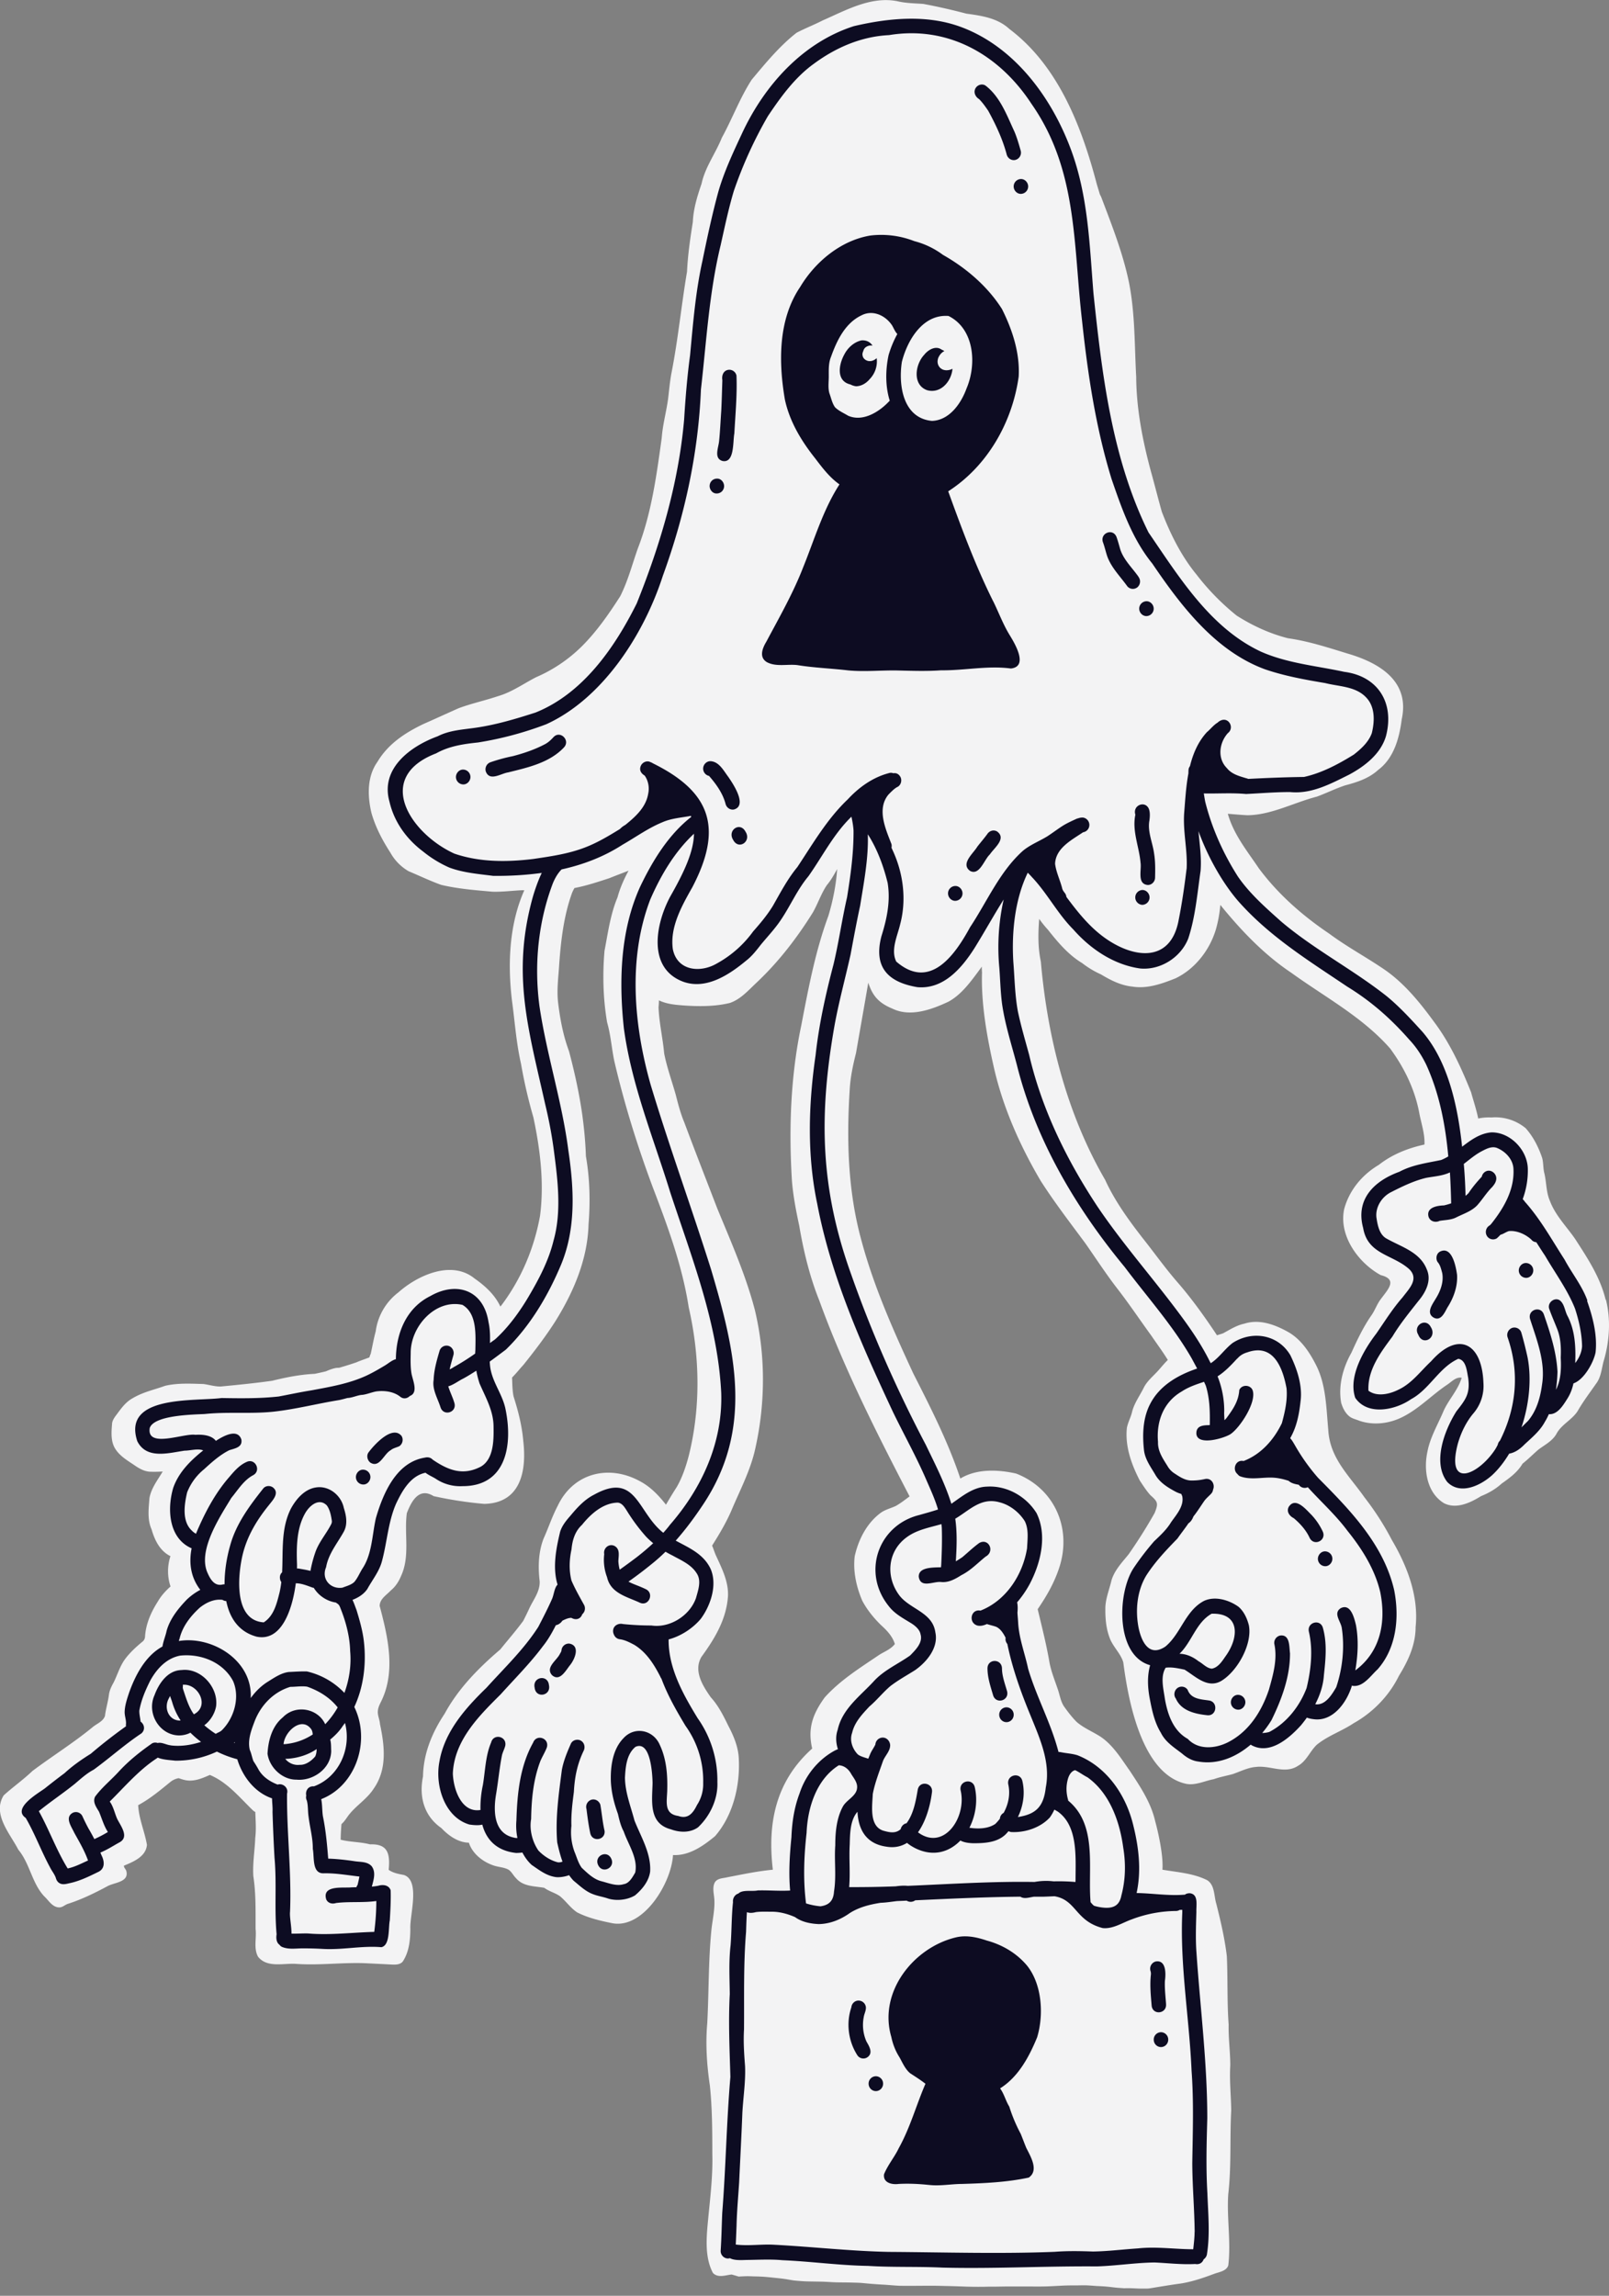 <svg xmlns="http://www.w3.org/2000/svg" width="150" height="214" fill="none"><rect width="100%" height="100%" fill="#808080" stroke="none"/><g clip-path="url(#a)"><path fill="#F3F3F4" d="M149.713 121.147c.479 1.899.331 3.955-.237 5.816-.172.692-.236 1.45-.689 2.028-.598.861-1.212 1.664-1.719 2.557-.544.827-1.527 1.245-1.983 2.138-.385.651-1.08 1-1.661 1.433-.5.432-.963.906-1.483 1.314-.469.803-1.209 1.336-1.949 1.859-.567.515-1.219.889-1.922 1.169-.996.623-2.31 1.239-3.448.661-1.584-.958-1.922-3.066-1.554-4.778.24-1.308.932-2.481 1.453-3.689.466-1.138 1.394-2.038 1.746-3.228-.544-.104-.963.401-1.388.671-1.351.91-2.496 2.118-3.942 2.889-1.27.696-2.803.921-4.185.457-.348-.145-.736-.208-1.023-.474-.351-.315-.568-.765-.699-1.215-.284-1.612.172-3.273.959-4.667.544-1.211 1.121-2.416 1.868-3.488.341-.485.52-1.069.891-1.533.639-.875 1.591-1.803-.03-2.208-2.067-1.131-3.932-3.647-3.408-6.148.476-1.782 1.696-3.222 3.236-4.132 1.243-.975 2.732-1.564 4.249-1.889.06-.986-.331-2.069-.497-3.021-.422-2.176-1.402-4.169-2.702-5.934-2.58-2.94-6.086-4.796-9.21-7.055-2.544-1.699-4.685-3.945-6.62-6.329a11.96 11.96 0 0 1-.369 2.122c-.547 2-1.955 3.837-3.806 4.72-1.267.508-2.635.996-4.013.774-1.07-.104-2.026-.588-2.938-1.138a8.494 8.494 0 0 1-1.756-1.055c-1.274-.762-2.267-1.942-3.182-3.1a10.26 10.26 0 0 1-.824-1.022v.025c-.102 1.325-.125 2.65.155 3.955.618 7.08 2.425 14.2 5.992 20.342.892 1.955 2.172 3.723 3.472 5.398 1.084 1.363 2.094 2.788 3.232 4.103 1.368 1.568 2.574 3.26 3.726 4.993.192-.069.395-.121.557-.18.649-.346 1.267-.754 1.996-.903 1.385-.45 2.82.076 4.043.755 1.213.671 2.017 1.878 2.638 3.1.942 1.848.949 3.986 1.138 6.017.132 2.675 1.973 4.308 3.385 6.329a25.916 25.916 0 0 1 2.536 3.948c1.436 2.436 2.526 5.245 2.223 8.138 0 1.654-.7 3.156-1.551 4.529-.918 1.876-2.435 3.426-4.228 4.429-1.105.741-2.382 1.152-3.425 2-.645.602-.96 1.526-1.763 1.972-1.216.8-2.594-.058-3.901.101-.774.055-1.466.425-2.189.671-.588.159-1.186.266-1.76.471-.861.159-1.716.612-2.597.429-4.094-.914-5.367-7.668-5.837-11.318-.246-.852-1.013-1.492-1.296-2.353-.328-.883-.392-1.851-.375-2.786.033-.861.378-1.671.57-2.505.284-.955 1-1.688 1.598-2.429a47.244 47.244 0 0 0 2.425-3.851c.358-.889.307-1.042-.392-1.657-.378-.419-.685-.9-.996-1.374-.78-1.512-1.382-3.187-1.199-4.91.111-.536.371-.997.473-1.443.206-.858.743-1.56 1.124-2.342.345-.654.939-1.094 1.409-1.644.257-.294.52-.612.81-.893-.476-.778-1.03-1.519-1.53-2.256-1.06-1.456-2.026-2.903-3.11-4.308-1.074-1.377-2.034-2.861-3.033-4.29-1.422-1.924-2.891-3.827-4.178-5.841-1.932-3.273-3.523-6.851-4.367-10.581-.652-2.875-1.193-5.903-1.105-8.847a9.771 9.771 0 0 1-.024-.544c-.054.08-.108.16-.165.239-.838 1.128-1.689 2.343-2.932 3.028-1.58.74-3.56 1.467-5.232.65-1.303-.536-1.867-1.228-2.249-2.422-.375 2.2-.76 4.343-1.142 6.557-.277 1.093-.516 2.211-.584 3.336-.304 4.705-.186 9.463 1.057 14.027 1.152 4.339 2.99 8.47 4.867 12.515 1.635 3.218 3.24 6.37 4.384 9.789 1.537-.931 3.51-.844 5.202-.464 3.627 1.409 5.269 5.208 3.965 8.931-.466 1.36-1.165 2.554-1.956 3.713.389 1.626.804 3.249 1.088 4.899.152.862.483 1.668.763 2.492.2.546.27 1.155.588 1.65.368.516.75 1.024 1.199 1.471.672.581 1.503.906 2.239 1.384 1.162.789 1.909 2.038 2.716 3.173.962 1.463 1.969 2.955 2.364 4.702.179.647.784 3.072.672 4.515.024 0 .044.004.068.007 1.374.232 2.834.326 4.103.966.727.456.622 1.467.855 2.207.405 1.609.784 3.232.98 4.882.097 2.16.013 4.274.168 6.374-.03 1.273.152 2.522.152 3.792-.084 1.474.068 2.755.088 4.187-.138 2.609.024 5.232-.277 7.834-.148 2.201.267 4.439.004 6.623-.163.55-.902.633-1.308.792-1.013.377-2.04.733-3.107.903-.989.132-1.969.301-2.952.46a5.277 5.277 0 0 1-.533.021c-.244 0-.487-.01-.73-.021-.365-.017-.726-.034-1.088-.014-.162-.017-.327-.024-.493-.038h-.03c-.297-.024-.595-.065-.892-.097-.338-.038-.679-.055-1.02-.072h.017H102.299c-.308-.021-.615-.049-.922-.062-.308-.014-.615-.004-.922 0-.48 0-.956 0-1.436.024-.473.024-.946.052-1.422.069-.47.017-.935.01-1.405.01h-2.509c-.308.004-.615.011-.922.014H92.342c-.206 0-.409.007-.611.011a37.539 37.539 0 0 1-2.149-.032c-.476-.017-.949-.031-1.422-.041-.47-.01-.939-.024-1.408-.024-.922.003-1.84.017-2.763.007h-.044c-.54-.018-1.074-.08-1.607-.108a39.687 39.687 0 0 1-1.585-.117c-.226-.021-.452-.045-.682-.056-.23-.01-.452-.014-.679-.02-.47-.014-.939-.011-1.405-.021-.462-.011-.922-.052-1.381-.063-.446-.01-.892-.013-1.338-.024a13.75 13.75 0 0 1-.635-.034c-.21-.018-.422-.031-.628-.056-.294-.041-.584-.1-.878-.142-.267-.038-.537-.065-.807-.093-.524-.055-1.047-.114-1.574-.131-.139-.007-.277-.007-.419-.011h-.03c-.24-.007-.48-.024-.716-.017-.237.007-.48.017-.716.034a20.268 20.268 0 0 0-.656-.193c-.577.059-1.273.346-1.746-.146-.844-1.598-.574-3.609-.412-5.363.192-1.917.409-3.834.355-5.761 0-2.107-.007-4.246-.227-6.335-.29-1.969-.415-3.893-.243-5.834.152-2.889.101-5.796.385-8.668.098-.938.324-1.865.277-2.81-.023-.529-.216-1.121.034-1.619.243-.425.797-.391 1.196-.498 1.401-.267 2.803-.568 4.221-.699-.523-4.388.294-8.249 3.628-11.259.013-.011.024-.021.04-.032-.401-1.75-.06-3.083 1.172-4.775 1.473-1.633 3.334-2.778 5.114-3.986.487-.297 1.06-.512 1.419-.986-.22-.73-.747-1.27-1.28-1.754-.683-.668-1.297-1.419-1.75-2.27-.554-1.28-.882-2.758-.71-4.159.349-1.595 1.183-3.187 2.527-4.118.406-.252.875-.37 1.304-.57.456-.256.864-.582 1.283-.89-3.09-5.951-6.133-11.958-8.43-18.29-.888-2.218-1.463-4.612-1.861-6.962-.294-1.367-.56-2.744-.675-4.142-.301-4.826-.132-9.771.868-14.501.662-3.443 1.313-6.924 2.526-10.214.419-1.377.723-2.907.817-4.326 0-.017.007-.034.01-.051-.29.522-.577 1.045-.962 1.501-.537.793-.834 1.716-1.304 2.547-1.48 2.38-3.215 4.63-5.245 6.54-.764.716-1.486 1.557-2.496 1.903-1.32.322-2.73.332-4.077.249-.915-.062-1.787-.125-2.54-.492 0 .215-.01.426-.034.64.054 1.454.395 2.866.524 4.308.257 1.312.72 2.571 1.08 3.855.224.875.447 1.744.798 2.578.996 2.668 2.033 5.315 3.056 7.976 1.277 3.107 2.679 6.259 3.523 9.515 1 4.176.987 8.643.054 12.834-.439 2.083-1.455 3.965-2.266 5.906-.497 1.128-1.121 2.18-1.777 3.214.135.308.237.654.348.897.56 1.225 1.22 2.491 1.128 3.885-.169 2.153-1.253 3.917-2.475 5.599-.757 1.304.131 2.695.881 3.764.71.776 1.175 1.717 1.635 2.661.513.969.946 2.014.976 3.132.115 2.508-.564 5.245-2.216 7.145-1.11.92-2.425 1.841-3.921 1.761-.145 2.602-2.736 6.869-5.627 6.36-1.121-.222-2.273-.491-3.3-1.01-.628-.409-1.044-1.052-1.624-1.523-.453-.311-1-.439-1.45-.772-.905-.166-1.962-.103-2.63-.896-.257-.245-.406-.605-.71-.799-.405-.218-.871-.228-1.3-.36-1.017-.315-2.05-1.086-2.388-2.152-.993-.01-1.905-.661-2.564-1.363-1.607-1.111-2.104-2.91-1.712-4.81.034-2.135.851-4.104 2.013-5.844 1.287-2.37 3.178-4.277 5.195-6 .692-.865 1.459-1.737 2.134-2.657.186-.36.365-.73.537-1.097.375-.851 1.037-1.609.997-2.592-.16-1.339-.122-2.747.375-4.01.452-.997.79-2.045 1.3-3.014 1.462-3.107 4.8-3.889 7.677-2.304.973.512 1.746 1.321 2.422 2.186.32-.553.652-1.1 1-1.643.54-.924.905-2.049 1.158-3.052 1.094-4.495.99-9.207-.037-13.702-.598-3.869-1.956-7.543-3.344-11.173-1.439-3.855-2.661-7.785-3.594-11.782-.253-1.2-.327-2.422-.668-3.598-.379-2.187-.436-4.498-.244-6.685.321-1.675.551-3.409 1.213-4.983.236-.879.601-1.692 1.027-2.48-.605.234-1.21.463-1.81.705-1.065.346-2.135.703-3.233.91a3.558 3.558 0 0 0-.23.47c-.753 2.087-1.023 4.333-1.185 6.544-.068 1.204-.247 2.415-.115 3.62.186 1.563.473 3.103 1.023 4.58.514 1.935.946 3.893 1.23 5.876.182 1.342.3 2.571.344 3.906.365 2.083.416 4.232.247 6.339-.085 3.246-1.375 6.273-3.05 8.979-.922 1.453-1.966 2.82-3.04 4.159-.246.253-.621.737-1.04 1.156.027.592.02 1.194.142 1.772.429 1.349.783 2.723.902 4.145.337 2.875-.29 5.799-3.645 5.861a36.585 36.585 0 0 1-4.711-.723c-1.351-.841-2.06.44-2.5 1.592-.26 1.937.321 4.007-.54 5.858-.213.515-.52.989-.95 1.339-.401.432-1.023.778-1.043 1.439.74 2.789 1.493 5.945.233 8.713-.155.349-.361.664-.395 1.045-.06.422.169.83.192 1.256.436 2.052.686 4.232-.597 6.041-.598.928-1.554 1.509-2.243 2.353-.223.27-.46.699-.75.934-.04.488-.07.973-.074 1.457.892.228 1.84.197 2.736.433 1.685-.063 1.88.889 1.74 2.377.421.297.928.384 1.421.477 1.54.526.54 3.71.598 4.99 0 1.059-.115 2.207-.72 3.097-.29.308-.743.276-1.124.256-.76-.042-1.52-.076-2.28-.115-1.01-.045-2.023 0-3.033.042-1.179.052-2.358.1-3.53.014-.297-.017-.614 0-.942.017-.946.052-1.952.104-2.57-.685-.43-.785-.125-1.723-.227-2.578-.006-1.643.04-3.29-.21-4.92-.077-1.194.133-2.377.177-3.571.1-.803.033-1.612.006-2.422a.745.745 0 0 1-.24-.166c-1.256-1.218-2.37-2.606-3.998-3.284-.565.249-1.142.502-1.764.526-.405.024-.766-.093-1.141-.225a1.711 1.711 0 0 0-.774.353c-.959.779-1.911 1.581-3.002 2.163.064 1.283.608 2.46.817 3.702-.101 1.111-1.273 1.574-2.148 1.941-.007.194.165.305.22.481.293 1.052-1.102 1.076-1.73 1.419-1.22.654-2.445 1.256-3.762 1.671-.267.114-.497.343-.804.315-.615-.038-.946-.661-1.365-1.045-1.141-1.228-1.324-3.041-2.401-4.332-.777-1.509-2.452-3.315-1.365-5.066.868-.785 1.834-1.463 2.685-2.277 1.865-1.397 3.891-2.66 5.668-4.131.385-.297.905-.491 1.088-.986.08-.678.29-1.332.374-2.01.058-.409.24-.772.44-1.128.34-.692.56-1.443.996-2.08.456-.644 1.047-1.183 1.645-1.682a.644.644 0 0 0 .284-.536c.077-1.163.56-2.249 1.175-3.214.317-.554.736-1.014 1.199-1.426a4.496 4.496 0 0 1-.007-2.827c-.98-.481-1.466-1.477-1.76-2.495-.412-.92-.273-1.934-.199-2.91.159-.91.747-1.671 1.21-2.439l.03-.045c-.42.024-.838.035-1.257.014-.473-.045-.881-.267-1.273-.526-.696-.481-1.496-.914-1.939-1.675-.402-.702-.31-1.564-.25-2.342.061-.312.257-.568.443-.813.412-.558.827-1.132 1.435-1.471 1.013-.606 2.01-.796 3.06-1.176 1.162-.274 2.395-.201 3.58-.167.538.073 1.061.243 1.608.232 1.601-.152 3.199-.311 4.79-.536 1.31-.322 2.624-.585 3.975-.647.354-.073.699-.149 1.037-.232.327-.142.658-.273 1.013-.325a2 2 0 0 0 .247-.014c.526-.152 1.05-.315 1.574-.495l.195-.083c.338-.131.683-.252 1.024-.38a3.49 3.49 0 0 1 .132-.353c.155-.692.27-1.388.459-2.07a5.456 5.456 0 0 1 2.108-3.633c1.81-1.612 4.981-3.045 7.113-1.297.982.685 1.888 1.512 2.401 2.612.04-.052.084-.1.122-.149 1.834-2.449 3.03-5.29 3.576-8.307.399-3.059.017-6.194-.621-9.187a46.238 46.238 0 0 1-1.152-4.986c-.446-1.948-.577-3.952-.848-5.927-.405-3.415-.253-7.087 1.156-10.25-.075 0-.149-.003-.223-.003-.916.045-1.828.166-2.743.139-1.6-.142-3.226-.267-4.796-.64-1.023-.37-2.013-.845-3.02-1.267a4.546 4.546 0 0 1-1.702-1.73c-.75-1.16-1.395-2.384-1.773-3.723-.368-1.581-.412-3.374.564-4.744 1-1.681 2.594-2.72 4.306-3.536 1.088-.478 2.165-.976 3.25-1.457 1.172-.443 2.512-.733 3.684-1.131 1.28-.367 2.375-1.163 3.554-1.768a13.838 13.838 0 0 0 4.3-2.917c1.364-1.367 2.495-2.997 3.539-4.627.73-1.45 1.104-2.937 1.638-4.446 1.28-3.297 1.75-6.83 2.233-10.321.09-1.246.435-2.443.597-3.675.098-.824.17-1.654.331-2.47.602-3.094.906-6.243 1.43-9.346.073-1.554.296-3.087.54-4.623.054-1.242.415-2.408.814-3.571.334-1.557 1.31-2.83 1.89-4.287.977-1.775 1.686-3.716 2.787-5.415 1.287-1.537 2.601-3.139 4.175-4.367.794-.422 1.638-.74 2.435-1.152 2.182-.955 4.492-2.267 6.938-1.8.804.194 1.621.201 2.438.257 1.348.249 2.689.557 4.016.906 1.425.197 2.908.402 4.016 1.43 4.556 3.428 6.742 9.079 8.16 14.497.091.298.183.595.27.896v.004c.041.086.078.166.119.232.986 2.609 2.026 5.224 2.597 7.972.584 2.917.517 5.889.679 8.84.02 2.983.598 5.928 1.371 8.8.351 1.249.662 2.512 1.017 3.76.794 2.077 1.817 4.129 3.222 5.841a22.412 22.412 0 0 0 3.766 3.848c1.479.938 3.08 1.675 4.772 2.104 1.909.266 3.746.872 5.59 1.436 2.888.848 5.793 2.536 5.019 6.104-.226 1.768-.729 3.633-2.199 4.733-.857.789-1.969 1.149-3.063 1.436-.905.297-1.76.727-2.651 1.055-2.155.554-4.242 1.713-6.475 1.734-.615-.031-1.223-.087-1.827-.135.547 1.941 1.797 3.453 2.888 5.08 1.81 2.432 4.083 4.421 6.569 6.096 1.685 1.25 3.479 2.2 5.188 3.374 1.844 1.28 3.289 3.076 4.613 4.889 1.48 1.98 2.507 4.245 3.429 6.54.104.442.456 1.453.655 2.425a4.819 4.819 0 0 1 1.236-.097 4.428 4.428 0 0 1 3.188 1c.7.779 1.203 1.772 1.537 2.768.129.471.081.966.206 1.436.206.855.156 1.751.517 2.571.51 1.36 1.547 2.381 2.351 3.547 1.152 1.785 2.34 3.567 2.847 5.678l.024-.017Z"/><path fill="#0D0C22" d="M87.975 34.477a.807.807 0 0 1-.335-.197.822.822 0 0 1-.216-.747c.024-.157.095-.291.18-.42.107-.162.263-.304.438-.39a1.855 1.855 0 0 0-.26-.132c-.554-.408-1.26.017-1.628.488-.84.896-1.111 2.785.267 3.29a1.7 1.7 0 0 0 .466.066c1.047 0 1.82-1.034 1.909-2.059a1.237 1.237 0 0 1-.551.139 1.02 1.02 0 0 1-.27-.038ZM81.73 33.383a.866.866 0 0 1-.122.1c-.02.015-.044.028-.064.042l-.074.042-.071.03c-.027.011-.054.018-.081.029l-.071.02a.506.506 0 0 1-.101.01c-.017 0-.034.004-.051.004h-.064a.722.722 0 0 1-.514-.273.484.484 0 0 1-.087-.184.577.577 0 0 1-.027-.214c.013-.08.027-.166.067-.232.01-.041.024-.08.037-.121a.616.616 0 0 1 .176-.25.831.831 0 0 1 .51-.183c.05 0 .105 0 .152.014-.216-.318-.544-.522-1.03-.488-.686.146-1.28.682-1.605 1.315-.564 1.038-.726 2.495.571 2.793.152.08.325.145.534.17.5-.018.939-.281 1.26-.665a2.368 2.368 0 0 0 .655-1.952v-.007Z"/><path fill="#0D0C22" d="M92.595 56.061c-1.648-3.3-2.938-6.789-4.198-10.263 3.624-2.325 5.972-6.39 6.57-10.695.124-2.194-.588-4.36-1.554-6.29-1.344-2.128-3.354-3.838-5.506-5.056a7.665 7.665 0 0 0-2.671-1.28 8.472 8.472 0 0 0-4.09-.522c-2.723.446-5.128 2.418-6.546 4.788-2.06 3.032-2.027 6.993-1.429 10.499.44 2.051 1.533 3.861 2.814 5.47.675.89 1.36 1.796 2.276 2.44-1.537 2.376-2.34 5.155-3.401 7.767-.939 2.412-2.209 4.623-3.418 6.896-.368.61-.706 1.464.064 1.914.875.457 1.922.149 2.868.273 1.5.246 3.185.308 4.721.491 1.493.136 2.993-.017 4.486.004 1.385.031 2.77.083 4.15-.014 2.183.024 4.334-.457 6.51-.17 1.671-.18.35-2.36-.146-3.165-.594-.98-.99-2.063-1.496-3.087h-.004Zm-9.754-22.968c-.304 1.415-.307 2.944.108 4.263l-.06.051c-.936 1.004-2.46 1.942-3.824 1.343-.409-.25-.875-.443-1.22-.789-.266-.373-.357-.844-.513-1.273-.152-.46-.074-1.052-.07-1.54.003-.63-.038-1.28.205-1.875.547-1.537 1.328-3.163 2.854-3.883 1.03-.529 2.196-.013 2.83.92.166.27.281.6.504.824a9.765 9.765 0 0 0-.814 1.962v-.003Zm4.046 6.141c-2.671-.245-3.154-3.249-2.81-5.501.53-2.09 1.99-4.47 4.35-4.28 2.405 1.197 2.648 4.474 1.682 6.75-.52 1.43-1.607 2.97-3.222 3.031ZM91.271 9.232c.314.315.558.66.855 1.09.706 1.294 1.347 2.647 1.726 4.086.1.367.472.592.824.495a.7.7 0 0 0 .483-.845c-.172-.605-.345-1.217-.591-1.795-.71-1.526-1.328-3.246-2.696-4.287-.31-.205-.743-.07-.925.245-.22.38-.017.803.324 1.014v-.003ZM95.186 16.688a.692.692 0 0 0-.686.682c-.003.374.3.702.666.702a.694.694 0 0 0 .685-.681c.004-.374-.3-.703-.665-.703ZM106.149 53.78c-.584-.843-1.378-1.567-1.709-2.56-.114-.398-.219-.799-.361-1.187-.355-.833-1.564-.321-1.25.53.159.425.25.868.395 1.294.385 1.066 1.206 1.868 1.851 2.768a.67.67 0 0 0 .946.128.707.707 0 0 0 .122-.969l.006-.003ZM106.869 57.428a.692.692 0 0 0 .685-.682c.004-.373-.3-.702-.665-.702a.695.695 0 0 0-.686.682c-.003.373.301.702.666.702ZM107.146 76.552c.047-.353.084-.713-.01-1.059-.281-.934-1.581-.474-1.291.45-.321 1.52.355 2.976.483 4.474.108.696-.341 1.986.672 2.076.369.007.676-.308.683-.681.017-.751.03-1.502-.091-2.246-.132-1.004-.605-1.986-.45-3.014h.004ZM106.504 82.96a.693.693 0 0 0-.02 1.384.694.694 0 0 0 .685-.681c.004-.374-.3-.703-.665-.703ZM92.957 77.507c-.318-.19-.7-.076-.905.222-.277.39-.649.81-.95 1.207-.378.63-1.57 1.578-.672 2.242.885.481 1.314-1.045 1.851-1.536.392-.599 1.578-1.47.676-2.135ZM89.066 82.587a.692.692 0 0 0-.686.681c-.003.374.3.703.666.703a.695.695 0 0 0 .685-.682c.004-.374-.3-.703-.665-.703ZM68.473 75.441c1.202-.398-.145-2.4-.584-3.034-.436-.578-.852-1.412-1.652-1.453-.368-.007-.679.308-.686.685a.697.697 0 0 0 .55.688c.663.761 1.288 1.623 1.544 2.623.102.367.473.592.825.495l.003-.004ZM68.355 78.3c.51.965 1.729.124 1.145-.776-.507-.965-1.73-.131-1.145.775ZM51.609 68.701c-.233.26-.486.498-.794.664-.952.502-1.976.852-3.013 1.121-.699.139-1.388.33-2.063.561a.702.702 0 0 0-.45.865c.362.958 1.412.183 2.081.087 1.83-.454 3.87-.897 5.215-2.34.601-.664-.365-1.602-.976-.955v-.003ZM43.162 71.736c-.369 0-.666.346-.656.712a.694.694 0 0 0 .696.672c.365 0 .666-.346.655-.713a.694.694 0 0 0-.695-.671ZM92.021 180.896c-.929-.315-1.915-.536-2.888-.308-3.928.924-7.278 5.073-6.039 9.287.139.671.389 1.311.757 1.886.29.519.534 1.111 1 1.498.496.322.945.606 1.425.976-.865 2.007-1.422 4.09-2.496 6.02-.365.779-1.037 1.585-1.365 2.419-.108.806.757.986 1.365.9.952-.049 1.85-.007 2.81.093l-.04-.007c1.053.135 2.097-.083 3.15-.086 2.064-.063 4.185-.156 6.205-.592.976-.664.162-1.983-.23-2.768-.182-.436-.34-.879-.52-1.315a14.54 14.54 0 0 1-1.064-2.533c-.337-.54-.48-1.19-.857-1.699 1.695-1.062 2.702-2.93 3.452-4.757.641-2.111.459-4.976-.963-6.716-.973-1.146-2.28-1.907-3.698-2.298h-.004ZM93.886 157.654c-.2-.706-.47-1.405-.477-2.145-.03-.91-1.337-.907-1.35 0 0 .868.283 1.692.523 2.512.263.872 1.52.509 1.304-.367ZM93.828 160.53c.373 0 .675-.31.675-.692a.683.683 0 0 0-.675-.692.683.683 0 0 0-.675.692c0 .382.302.692.675.692ZM108.706 186.802c-.05-.716-.138-1.429-.108-2.148.102-.685.118-2.007-.878-1.81a.702.702 0 0 0-.473.851.858.858 0 0 1 .047.357c-.111.975-.01 1.958.071 2.934.132.896 1.426.72 1.338-.184h.003ZM108.233 190.816c.374 0 .676-.31.676-.692a.684.684 0 0 0-.676-.692.684.684 0 0 0-.675.692c0 .382.302.692.675.692ZM80.78 190.308a3.823 3.823 0 0 1-.26-2.27c.044-.322.23-.616.203-.948a.693.693 0 0 0-.861-.585.694.694 0 0 0-.493.605c-.503 1.467-.284 3.139.537 4.436a.673.673 0 0 0 .925.242c.602-.384.22-1.017-.05-1.48ZM81.652 194.92c.373 0 .675-.31.675-.692a.684.684 0 0 0-.675-.692.684.684 0 0 0-.676.692c0 .382.303.692.676.692ZM120.619 141.52c.598.512 1.138 1.103 1.472 1.83.406.817 1.584.249 1.23-.574a5.93 5.93 0 0 0-1.061-1.571c-.517-.509-1.489-1.71-2.117-.744-.237.45.081.865.476 1.059ZM122.861 145.319a.695.695 0 0 0 .693.675c.365 0 .665-.343.658-.71a.694.694 0 0 0-.692-.675c-.365 0-.665.343-.659.71ZM112.698 158.509c-.739-.111-1.651-.132-1.969-.966-.125-.252-.506-.422-.851-.259-.381.173-.523.702-.26 1.045.507 1.159 1.827 1.439 2.945 1.557.882.08 1.017-1.256.139-1.377h-.004ZM115.407 157.983c-.368 0-.665.342-.658.709.01.384.327.675.692.675.365 0 .665-.343.659-.709a.695.695 0 0 0-.693-.675Z"/><path fill="#0D0C22" d="M147.987 121.229c-.503-1.391-1.442-2.532-2.131-3.82-1.189-1.84-2.233-3.747-3.695-5.384a1.66 1.66 0 0 0-.206-.249 7.64 7.64 0 0 0 .476-2.868c-.064-1.761-1.676-3.391-3.408-3.353-1.061.093-1.892.706-2.719 1.336 0-.028-.007-.056-.007-.084-.398-3.633-1.263-7.788-3.675-10.612-1.047-1.152-2.131-2.335-3.337-3.328-3.164-2.502-6.778-4.364-9.862-6.98-1.436-1.287-2.905-2.57-4.013-4.172-1.368-2.142-2.435-4.512-3.056-6.993a24.297 24.297 0 0 1-.129-.762c1.314.028 2.621-.069 3.935.052 1.372-.065 2.743-.183 4.114-.18 1.989.201 3.78-.768 5.516-1.633 1.442-.778 2.938-1.927 3.421-3.595.811-3.131-.787-5.581-3.898-5.979-2.597-.564-5.302-.792-7.771-1.886-4.705-2.21-7.59-6.9-10.471-11.107-3.404-6.879-4.337-14.716-5.134-22.307-.364-4.512-.493-9.049-2.09-13.363-1.824-4.928-5.31-9.626-10.295-11.46-3.182-1.166-6.708-.82-9.944-.066-4.742 1.515-8.329 5.48-10.426 9.986-.83 1.782-1.679 3.574-2.222 5.477-.575 2.114-1.037 4.277-1.476 6.422-.645 2.9-.875 5.851-1.152 8.803-.27 1.986-.43 3.986-.554 5.986-.514 5.906-2.22 11.671-4.418 17.135-2.067 4.155-5.04 8.415-9.44 10.176-1.804.581-3.634 1.128-5.509 1.405-1.223.183-2.479.228-3.607.806-2.513.917-5.384 2.99-4.492 6.107.439 1.9 1.607 3.491 3.13 4.633a10.763 10.763 0 0 0 2.446 1.498c1.3.485 2.709.595 4.077.772a30.75 30.75 0 0 0 4.54-.273c-.413.865-.717 1.837-.842 2.276-1.98 7.142-.408 12.256 1.142 19.194.368 1.526.665 3.069.858 4.629.344 2.613.689 5.526-.054 8.156-.456 1.879-1.351 3.578-2.32 5.221-.825 1.405-1.912 2.91-3.145 4.011-.156.11-.311.221-.466.335.017-.65.01-1.304-.135-1.944-.46-3.011-2.98-3.838-5.428-2.433-2.243 1.111-3.192 3.478-3.209 5.882-.341.08-.696.388-.993.571-.567.339-1.138.675-1.736.955-1.635.758-3.401 1.052-5.154 1.381-1.02.162-2.026.38-3.04.571-1.78.194-3.52.173-5.326.142-2.503.328-9.278-.312-7.86 4.02.865 1.734 2.939 1.094 4.421.886.53 0 1.223-.225 1.726-.024l-.182.149c-1.108.906-2.128 1.955-2.614 3.346-.601 2.045-.392 4.719 1.716 5.633-.264 1.349-.098 2.692.81 3.872a5.604 5.604 0 0 0-1.273.92c-.797.837-1.55 1.765-1.871 2.91-.068.377-.308.948-.385 1.453-1.578.858-2.527 2.654-3.121 4.336-.183.557-.378 1.131-.402 1.723-.017.388.149.765.125 1.149a.716.716 0 0 0 0 .225 47 47 0 0 0-3.286 2.564c-.865.536-1.693 1.114-2.446 1.809-.631.467-1.246.948-1.86 1.436-.666.478-3.037 1.851-1.757 2.734.854 1.474 1.445 3.09 2.256 4.588.162.342.422.633.547.993.047.166.118.342.3.47.288.205.632.115.943.042.953-.194 1.824-.623 2.692-1.048.682-.308.615-1.007.314-1.589-.027-.076-.06-.152-.091-.225l.115-.051c.618-.27 1.108-.599 1.712-.928.865-.512.054-1.526-.256-2.152-.233-.505-.352-1.159-.7-1.626 1.392-1.374 2.71-2.934 4.364-4.014l.112-.083c.493.215 1.216.232 1.63.287a8.94 8.94 0 0 0 3.885-.848 9.978 9.978 0 0 0 1.898.713c.5 1.637 1.642 3.104 3.243 3.647.007.426.067.862.044 1.26.044 1.422.104 2.84.185 4.259.217 2.384-.023 4.761.196 7.152-.06.353-.023.775.27.976.055.08.126.145.213.19.655.288 1.385.128 2.078.146.59 0 1.182.017 1.77.052 1.816.103 3.623-.315 5.437-.163.824-.17.639-1.81.784-2.498.057-.931.108-1.879.08-2.803-.158-.498-.725-.557-1.15-.426a6.97 6.97 0 0 1-.605.083c.168-.643.401-1.342-.014-1.899-.395-.45-1.04-.384-1.574-.467-.76-.114-1.655-.222-2.48-.243-.104-1.328-.222-2.636-.492-3.944-.081-.523-.05-1.083-.159-1.602 3.229-1.249 4.637-5.426 3.084-8.592.871-1.865 1.128-4.02.898-6.072-.111-1.011-.395-1.993-.689-2.962-.121-.305-.226-.64-.378-.948.55-.215 1.057-.526 1.391-1.024.453-.827 1.071-1.585 1.335-2.502.5-1.803.584-3.699 1.33-5.422.575-1.221 1.358-2.619 2.753-2.903.29.228.696.394.96.567a4.072 4.072 0 0 0 2.485.682c4.063.014 4.708-3.799 4.016-7.162-.277-1.412-1.253-2.537-1.436-3.98a5.382 5.382 0 0 1-.037-.47c.514-.37 1.02-.751 1.507-1.118 2.266-2.207 3.941-5.034 5.164-7.969 1.385-3.384 1.182-7.082.652-10.633-.578-4.484-2.02-8.902-2.685-13.387-.514-3.837-.135-7.84 1.246-11.477.186-.446.422-.872.75-1.228.024-.018.04-.042.06-.063 2.004-.443 3.932-1.17 5.678-2.3 1.236-.706 2.402-1.558 3.722-2.097.845-.374 1.77-.426 2.655-.596.014.032.024.063.037.097-2.12 1.654-3.607 4.083-4.772 6.523-1.848 4.086-1.983 8.771-1.51 13.183.713 5.283 2.76 10.224 4.32 15.28 2.003 6.093 4.438 12.21 4.756 18.709.148 4.629-1.804 8.868-4.77 12.28-.199.263-.412.515-.631.757-2.432-1.91-2.5-5.75-6.465-3.546-.878.446-1.55 1.183-2.178 1.937-.395.45-.787.921-.973 1.506-.378 1.581-.726 3.356-.24 4.934-.304.297-.338.944-.52 1.342-.375.855-.834 1.741-1.27 2.585-1.348 2.111-3.168 3.834-4.83 5.678-1.949 1.889-3.918 4.09-4.394 6.889-.436 2.222.476 5.187 2.793 5.869.335.048.821.103 1.203.007.371 1.38 1.31 2.442 3.158 2.643.169-.003.375-.014.58-.041.227.436.514.837.872 1.159.669.453 1.3.958 2.11 1.107.332.08.893.021 1.372-.156.129.184.267.364.426.523.584.477 1.135 1.02 1.86 1.27.44.166.91.231 1.352.387.787.242 1.797.132 2.506-.294.669-.561 1.29-1.315 1.412-2.218.101-1.699-.855-3.232-1.46-4.758-.35-1.328-.874-2.612-.888-4.01.054-1.01.156-2.18.98-2.861 1.398-.623 1.577 2.463 1.594 3.366-.037 1.716-.388 3.772 1.71 4.322.813.301 1.782.343 2.522-.183 1.121-1.045 1.878-2.647 1.81-4.215a10.028 10.028 0 0 0-1.84-5.962c-1.334-2.19-2.723-4.633-2.706-7.314v-.028c1.149-.305 2.263-1.038 3.003-1.924.915-1.239 1.56-3.162.912-4.65-.652-1.388-1.993-1.952-3.253-2.634.916-1.031 1.743-2.152 2.507-3.297 4.785-7.118 3.056-14.346.783-22-1.817-5.761-3.894-11.435-5.634-17.221-1.563-5.525-2.124-11.76-.033-17.235.992-2.283 2.283-4.46 4.08-6.141-.027 1.674-.916 3.577-2.22 5.868-1.374 2.567-2.144 6.699 1.244 7.938 2.134.747 4.252-.658 5.85-1.983.536-.415.955-.962 1.374-1.498.618-.748 1.287-1.45 1.83-2.26.913-1.339 1.544-2.854 2.591-4.1 1.304-1.848 2.33-3.9 3.952-5.495.02-.02.037-.041.057-.062.092.422.166.848.196 1.28.017 2.09-.27 4.18-.604 6.239-.473 2.066-.77 4.183-1.26 6.245-.73 2.782-1.361 5.602-1.672 8.467-.665 4.585-.81 9.291.149 13.844 1.29 6.81 4.157 13.201 7.065 19.422 1.04 2.142 2.196 4.201 3.138 6.398.385.879.79 1.765 1.06 2.688-.577.191-1.168.35-1.749.516-3.833.948-5.387 5.367-2.827 8.512.524.685 1.297 1.097 2.013 1.536.358.215.851.588.932 1.063.244.782-.476 1.474-.966 1.979-1.1.785-2.38 1.335-3.326 2.335-1.277 1.412-3 2.606-3.432 4.599-.206.598-.166 1.221.024 1.803a2.86 2.86 0 0 0-.382.179c-1.493.838-2.648 2.27-3.192 3.938-.5 1.315-.706 2.682-.76 4.087-.162 1.647-.273 3.321-.121 4.972-1.007.059-1.946-.035-3.01-.011-.527.121-1.428-.1-1.817.294-.33.09-.544.454-.5.8-.142 1.332-.118 2.674-.223 4.014-.179 1.525-.094 3.017-.077 4.55-.139 2.577-.017 5.155.057 7.73-.361 4.217-.425 8.456-.76 12.677-.05 1.167-.068 2.333-.145 3.499a.698.698 0 0 0 .621.744.629.629 0 0 0 .24-.028c.416.232 1.111.176 1.55.166 1.098-.01 2.247-.08 3.354.024 2.665.114 5.31.488 7.978.53 2.307.145 4.61.048 6.924.159 4.816.121 9.562-.149 14.398-.111 1.797-.055 3.581-.342 5.381-.367 1.266.056 2.52.211 3.79.142.415.08.689-.142.786-.432a.725.725 0 0 0 .318-.53c.287-1.861.101-3.74.034-5.626-.139-2.363-.078-4.578-.01-6.986 0-5.159-.656-10.287-1.007-15.429-.098-1.28-.044-2.557-.01-3.837-.03-.581.226-1.63-.615-1.72-.202 0-.348.049-.456.135h-.054c-1.469.121-2.969-.131-4.445-.155.007-.045.017-.087.024-.132.426-2.073.159-4.225-.355-6.256-.689-2.803-2.489-5.391-5.171-6.45-.493-.159-1.01-.179-1.513-.28a2.298 2.298 0 0 0-.27-.034c-.686-2.672-2.05-5.114-2.83-7.758-.298-1.408-.828-2.758-.926-4.208-.01-.28-.054-.709-.07-1.017.026-.28.043-.65-.031-.962a9.79 9.79 0 0 0 1.162-1.685c1.037-1.955 1.675-4.557.648-6.633-.983-1.581-2.793-2.585-4.627-2.467-1.283.035-2.293.893-3.313 1.599-.595-1.907-1.52-3.706-2.385-5.499-2.678-5.096-5.019-10.38-6.934-15.826-2.901-8.038-3.05-14.799-1.59-23.159.404-2.26 1.013-4.467 1.512-6.706.284-1.522.564-3.041.892-4.553.348-2.173.79-4.443.716-6.664.878 1.363 1.463 2.961 1.848 4.525.28 1.692-.068 3.36-.575 4.966-.77 2.913.629 4.304 3.35 4.76 2.416.215 4.108-1.733 5.314-3.625.932-1.499 1.79-3.056 2.729-4.55a20.321 20.321 0 0 0-.406 6.356c0-.031-.003-.059-.006-.09.091 1.156.111 2.322.263 3.474.277 1.93.882 3.785 1.375 5.664 1.746 7.017 5.515 13.367 10.055 18.858 2.114 2.813 4.492 5.456 6.255 8.529.166.311.334.619.5.934-1.777.602-3.509 1.582-4.394 3.329-.676 1.311-.72 2.882-.554 4.329.111.83.621 1.512 1.033 2.211.419.757 1.169 1.214 1.902 1.609.176.093.358.159.544.214a.6.6 0 0 0 .074.18c.209.938-.544 1.747-1.037 2.457-.419.695-1.01 1.232-1.587 1.782a25.592 25.592 0 0 0-1.915 2.505c-1.527 2.356-1.669 8.142 1.553 9.038-.307 1.072-.223 2.218 0 3.301.2 1.038.443 2.09 1 2.996.426.869 1.233 1.367 1.966 1.931.442.387.956.688 1.543.754 1.804.305 3.503-.415 4.867-1.581a.753.753 0 0 0 .085.059c1.702.917 3.495-.64 4.607-1.869.185-.225.368-.46.54-.706.193.073.399.118.584.139 1.814.287 3.135-1.526 3.614-3.111 0-.007 0-.014.004-.021l.077.032c.97.131 1.662-.942 2.311-1.533 1.77-1.993 2.05-4.831 1.553-7.384-.982-4.267-4.127-7.488-7.096-10.474a18.486 18.486 0 0 1-2.148-3.017c-.128-.218-.274-.488-.453-.678.602-1.032.838-2.229.966-3.429.196-1.468-.314-2.99-.942-4.291-1.142-1.958-3.553-2.336-5.38-1.163-.73.551-1.274 1.398-2.047 1.893-.034-.059-.064-.118-.098-.176-.969-1.955-2.263-3.71-3.58-5.433-2.294-2.996-4.752-5.837-6.87-8.972-2.854-4.311-5.195-9.052-6.38-14.152-.368-1.35-.764-2.689-1.054-4.059-.284-1.536-.3-3.097-.426-4.65 0 .01 0 .02 0 0v-.007c-.162-2.702.139-5.782 1.348-8.273.132.138.267.27.368.39 1.436 1.502 2.398 3.416 3.871 4.893 1.621 1.845 3.796 3.301 6.228 3.644 1.868.183 3.783-1 4.492-2.782.672-2.031.844-4.2 1.152-6.311.101-1.239-.091-2.474-.196-3.706.898 2.488 2.297 4.892 3.698 6.512 2.915 3.304 6.543 5.536 10.163 7.975 2.202 1.347 4.047 2.962 5.786 4.942.652.688 1.175 1.49 1.591 2.349 1.223 2.685 1.783 5.595 2.05 8.54a4.653 4.653 0 0 1-.665.335c-1.318.277-2.672.443-3.888 1.094-2.317.84-4.117 2.532-3.384 5.238.422 2.485 2.739 2.457 4.283 3.831.972.934-.021 1.851-.612 2.647-.915 1.034-1.655 2.231-2.445 3.37-1.165 1.522-2.638 4.014-1.962 5.989 1.158 1.703 3.755 1.135 5.204.125 1.713-.917 2.621-2.969 4.401-3.761.737.11.801 1.166.922 1.768.203 1.484-.239 2.034-1.101 3.131-1.091 1.734-2.266 4.761-.848 6.581 1.22 1.25 3.131.329 4.216-.667.591-.554 1.107-1.229 1.557-1.976.557-.09 1.047-.46 1.449-.875.689-.641 1.422-1.239 1.878-2.09a5.88 5.88 0 0 0 .371-.713c.811.062 1.344-.841 1.733-1.46.277-.436.452-.914.56-1.409 1.014-.346 1.905-2.024 2.064-2.899.172-1.62-.263-3.287-.797-4.803l.034-.021ZM18.634 149.848c.6-.47 1.33-.82 2.107-.72a.69.69 0 0 0 .352.115c.31 1.546 1.134 2.851 2.816 3.314 2.348.506 3.354-2.557 3.668-4.972.53 0 1.037.215 1.53.391a.517.517 0 0 0 .142.031 2.973 2.973 0 0 0 2.08 1.377c.028.025.052.052.085.077.22.1.287.353.372.567.48 1.218.827 2.564.858 3.886.118 1.28-.075 2.636-.537 3.889a6.972 6.972 0 0 0-3.493-2c-.567-.017-1.138.028-1.705.052-.703.093-1.307.509-1.898.879-.629.38-1.18.92-1.639 1.55.2-3.477-3.57-5.827-6.7-5.318.02-.08.043-.156.07-.225.277-1.163 1.037-2.111 1.895-2.896l-.003.003Zm9.896-8.924c.422-.664 1.256-1.294 1.939-.595.293.398.401.969.47 1.46a.594.594 0 0 1-.045.25c-.435.878-1.108 1.626-1.459 2.553a11.668 11.668 0 0 0-.49 1.82v.021c-.408-.111-.844-.17-1.121-.225-.044 0-.091-.003-.139-.003.004-.135.007-.267.004-.388-.058-1.647-.047-3.453.837-4.893h.004Zm-6.64 21.464c0 .027 0 .055-.004.083-.027-.011-.054-.018-.08-.028.03-.014.057-.035.087-.055h-.003Zm-5.969.301c-.408-.031-.82-.312-1.226-.215a.636.636 0 0 0-.513.031c-1.128.786-2.206 1.644-3.144 2.672-.71.771-1.53 1.429-2.169 2.29-.256.509.112.99.362 1.412.27.637.445 1.304.827 1.889-.405.246-.82.464-1.263.661a18.987 18.987 0 0 0-.554-1.003 18.709 18.709 0 0 1-.557-1.128.672.672 0 0 0-.902-.319c-.777.433-.115 1.298.142 1.862.466.841.959 1.671 1.283 2.584-.621.277-1.226.603-1.898.741-1.047-1.695-1.72-3.599-2.689-5.339 1.115-.91 2.23-1.64 3.371-2.561.558-.474 1.095-.968 1.743-1.307 1.523-1.108 2.871-2.333 4.452-3.384.398-.36.25-.869-.081-1.097-.03-.343-.129-.682-.115-1.028.172-.983.574-1.91 1.016-2.792.615-1.114 1.527-2.097 2.8-2.332 1.895-.198 3.972.591 4.918 2.363.672 1.522.102 3.46-1.033 4.588-.166.163-.392.225-.581.343a9.432 9.432 0 0 1-1.064-.8c.56-.408.97-1.079 1.097-1.751.24-1.792-1.428-3.615-3.205-3.397-1.28.017-2.118 1.214-2.53 2.335-.77 1.685.45 3.727 2.274 3.761.347 0 .742-.079 1.07-.256.308.308.639.592.993.855-.915.294-1.868.446-2.83.329l.007-.007Zm2.152-2.89c-.49-.688-.733-1.529-1.003-2.335a1.481 1.481 0 0 1-.034-.17.618.618 0 0 0 .003-.249c1.422-.135 2.56 1.972 1.034 2.754Zm-2.32-1.505c.03-.065.064-.135.098-.204.064.18.131.36.189.533a6.07 6.07 0 0 0 .797 1.744c-.027.003-.05.01-.078.014-1.064-.021-1.51-1.208-1.01-2.083l.004-.004Zm13.503 8.218c-.56-.034-.797.45-.706.862a.647.647 0 0 0 .058.467c0 .003 0 0-.004-.004.132.488.085 1.004.162 1.499.122 1.007.406 1.989.396 3.01.158.782-.105 2.356 1.063 2.27 1.128-.011 2.148.176 3.283.304-.05.267-.111.53-.175.793a.55.55 0 0 0-.108.207c-.163 0-.325.004-.483.011-.777.076-2.743-.232-2.327 1.124.172.367.57.447.918.332 1.243-.152 2.506-.01 3.75-.186 0 .961-.068 1.923-.193 2.878-2.057.056-4.104.319-6.168.149-.516-.014-1.033.028-1.547.014 0-.716-.189-1.585-.135-2.038.149-3.678-.314-7.339-.28-11.014.162-.56-.415-1-.878-.84-.696-.274-1.348-.686-1.75-1.35a10.303 10.303 0 0 0-.506-.837c-.132-.343-.186-.71-.338-1.045-.213-.889.111-1.775.422-2.595.578-1.557 1.777-2.807 3.354-3.284.52.003 1.054-.097 1.57-.017 1.102.387 2.108 1.003 2.848 1.934a7.92 7.92 0 0 1-1.165 1.567c-.659-1.46-2.746-1.896-3.959-.633-.993.813-1.35 2.135-1.419 3.381.183 1.308 1.399 2.436 2.703 2.418 1.52.146 3.215-1.02 3.235-2.674-.02-.329.004-.73-.094-1.063.449-.37.861-.782 1.185-1.287.068-.083.129-.173.193-.259.631 2.349-.544 5.048-2.902 5.91l-.003-.004Zm.128-2.785c-.337.401-.878.809-1.445.782a1.502 1.502 0 0 1-1.345-.557c1.027-.031 2.081-.333 2.925-.914 0 .235-.033.467-.131.685l-.004.004Zm-2.948-1.146c.094-1.176 1.689-2.629 2.58-1.391.098.146.122.315.142.488-.7.454-1.486.762-2.354.872a2.39 2.39 0 0 1-.368.031Zm18.296-33.566c.56 1.287 1.283 2.522 1.28 3.989.02 1.235.017 2.993-1.169 3.699-1.665.879-3.026.363-4.482-.626l-.02-.011c-.159-.176-.409-.276-.736-.193-2.645.425-3.881 3.29-4.563 5.643-.355 1.564-.348 3.339-1.253 4.696-.26.411-.44.878-.757 1.249-.304.287-.73.384-1.104.532-1.101.174-2.003-.788-1.527-1.91.22-1.262 1.06-2.235 1.658-3.325.365-.688.223-1.484-.006-2.193-.24-1.17-1.358-2.077-2.54-1.921-1.081.132-1.882 1.049-2.388 1.972-.946 1.862-.723 3.928-.824 5.945-.173.163-.257.388-.176.706.027.083.06.149.101.204a8.923 8.923 0 0 1-.158.945c-.26 1.031-.524 2.197-1.473 2.806l.02.007c-2.81-.153-2.469-4.274-2-6.287.43-1.789 1.352-3.294 2.504-4.706.303-.395.942-1.049.364-1.554-.27-.235-.726-.218-.952.08-1.257 1.588-2.53 3.29-3.077 5.311-.304 1.056-.527 2.346-.517 3.609-.054 0-.111 0-.172.014-.8.201-1.189-.54-1.46-1.18-.827-2.08 1.186-5.118 2.264-6.893.618-.747 1.162-1.657 2.033-2.114.784-.429.186-1.619-.615-1.232-.648.281-1.148.852-1.597 1.385-1.196 1.363-2.094 2.975-2.834 4.64-.101.221-.196.442-.284.667a1.562 1.562 0 0 1-.391-.297c-.933-.872-.703-2.422-.436-3.561a5.246 5.246 0 0 1 1.587-2.162c.72-.661 1.466-1.329 2.34-1.768.508-.17 1.257-.263 1.129-1-.32-.955-1.422-.492-2.375.128-.01-.011-.016-.021-.027-.031-.412-.513-1.266-.575-1.887-.533-1.048-.177-4.557 1.304-4.253-.634.402-1.2 4.006-1.249 5.124-1.304 2.124-.225 4.259.003 6.383-.215 2.074-.224 4.11-.757 6.171-1.089.253-.056.504-.122.753-.191.43-.01.943-.259 1.328-.287.412-.021.956-.263 1.388-.329.74-.09 1.564.011 2.172.471l-.048-.049c.321.34.733.26.977.007.81-.297.283-1.432.158-2.069-.108-.633-.09-1.284-.077-1.924-.02-2.494 2.306-5.062 4.826-4.498 1.375.803 1.22 2.81 1.203 4.222-.01.107-.014.211-.02.318a21.36 21.36 0 0 1-1.997 1.259 2.063 2.063 0 0 1-.381.211c.1-.453.233-.903.354-1.339.095-.363-.115-.75-.47-.851a.68.68 0 0 0-.83.481c-.26.882-.514 1.772-.547 2.699-.149.872.381 1.727.638 2.536.27.876 1.527.505 1.304-.366-.152-.544-.416-1.042-.578-1.578.473-.128 1.007-.54 1.385-.717.409-.221.82-.477 1.23-.743.074.418.182.833.317 1.238l.01.011Zm20.228 17.657c.45.688.122 1.571-.078 2.297-.587 1.658-2.465 2.81-4.157 2.55a26.04 26.04 0 0 1-2.648-.135c-.385-.096-.858.108-.916.558a.737.737 0 0 0 .078.439.673.673 0 0 0 .554.422c.48.066.919.298 1.344.523 1.115.681 1.824 1.792 2.419 2.958a.764.764 0 0 0 .108.194c.57 1.546 1.405 3 2.246 4.398a8.757 8.757 0 0 1 1.645 5.318 3.563 3.563 0 0 1-.578 2.062c-.372.765-.841 1.339-1.746 1.017-1.324-.187-1.07-1.28-1.03-2.315.047-1.449-.058-2.948-.676-4.276-.588-1.426-2.347-1.803-3.391-.668-1.023 1.041-1.233 2.65-1.185 4.066.054 1.034.3 2.024.655 2.993.132.564.263 1.131.54 1.643.422 1.222 1.351 2.502 1.074 3.834-.246.419-.554 1.007-1.067 1.08-.666.214-1.385-.09-2.05-.263-.747-.177-1.32-.748-1.868-1.26-.331-.453-.463-.993-.679-1.505a5.243 5.243 0 0 1-.284-2.401c-.04-1.07.095-2.114.23-3.17.071-1.367.318-2.616.925-3.861.15-.346.041-.755-.3-.931-.318-.159-.76-.038-.909.308-.344.782-.675 1.574-.834 2.422-.29 2.239-.621 4.512-.436 6.771.132.589.28 1.205.494 1.789a.884.884 0 0 1-.43.066c-.682-.166-1.34-.595-1.817-1.1-.557-.803-.857-1.938-.678-2.934.03-1.821.199-3.644.844-5.357.145-.377.466-.896.618-1.311.27-.869-.966-1.298-1.277-.45-1.233 2.201-1.482 4.754-1.557 7.242a5.637 5.637 0 0 0 .095 1.644c-.112 0-.22 0-.328-.038-1.868-.388-1.932-2.436-1.665-4.031.206-1.215.314-2.447.554-3.654.074-.308.236-.585.307-.89.152-.885-1.104-1.152-1.32-.29-.527 1.221-.55 2.661-.77 3.969a9.883 9.883 0 0 0-.223 2.321c-1.773.291-2.523-1.924-2.577-3.401.135-3.083 2.425-5.36 4.461-7.381 1.328-1.477 2.733-2.875 3.925-4.473.487-.603.868-1.277 1.216-1.969.233-.038.463-.198.611-.422.26-.125.544-.263.835-.263.51.287.898.031 1.016-.336a.708.708 0 0 0 .17-.869c-.413-.747-.839-1.491-1.176-2.276-.24-.955-.2-1.955.007-2.91.08-.869.327-1.682.979-2.281.828-1.031 1.97-2.041 3.334-2.069.402.042.631.426.834.741a17.031 17.031 0 0 0 1.783 2.408c.213.228.443.436.683.633-.48.45-.98.872-1.5 1.277-.534.408-1.078.803-1.625 1.194a4.24 4.24 0 0 1-.121-.765c.003-.36.094-.733-.027-1.079-.139-.35-.524-.537-.872-.398a.705.705 0 0 0-.419.792 4.52 4.52 0 0 0 .264 2.149c.334 1.512 1.881 1.823 3.07 2.384.814.353 1.351-.872.55-1.263-.658-.322-1.205-.471-1.624-.71a37.072 37.072 0 0 0 2.124-1.608c.463-.367.906-.762 1.328-1.177.21.121.422.239.642.346.807.45 1.766.841 2.28 1.689l-.004-.007Zm19.6 25.113c.196.166.442.329.753.488 1.679.838 3.178.371 4.219-.709.347.187.77.235 1.158.253 1.05.003 2.25-.045 3.057-.824.094-.097.186-.197.273-.298.078.035.156.063.234.077 1.273.076 2.732-.391 3.62-1.36a4.7 4.7 0 0 0 .419-.727c.105.049.2.114.3.166 1.919 1.343 1.676 4.246 1.676 6.356 0 .077-.007.149-.007.222a18.144 18.144 0 0 0-2.033-.059 5.94 5.94 0 0 0-1.625.028c-.057.01-.115.021-.172.027-3.942-.065-7.876.198-11.815.364-.378-.042-.8 0-1.124.045a99.165 99.165 0 0 1-4.33.072c.115-1.314-.024-2.66.054-3.979.027-.996.033-2.18.668-2.982.017-.021.038-.038.054-.056.085 1.644.794 3.004 2.757 3.256.726.111 1.344-.041 1.864-.363v.003Zm-9.366-.927c.095-2.38.929-5 3.003-6.308.523.028.918.364 1.165.824.253.405.615.827.534 1.339-.082.716-.977 1.062-1.318 1.681-.59 1.087-.709 2.388-.709 3.613-.105 1.439.112 2.875-.118 4.308-.05.841-.443 1.27-1.263 1.38a6.323 6.323 0 0 1-1.345-.27c-.277-2.186-.196-4.384.051-6.57v.003Zm36.173 37.197c0 .47-.067 1.072-.128 1.608-1.722 0-3.438-.269-5.161-.079-1.391.09-2.779.27-4.178.291-1.192-.042-2.384-.066-3.577.027-5.137.204-10.311.038-15.479.007-3.556-.072-7.086-.477-10.636-.664-1.206-.076-2.405.131-3.617-.021.03-.581.05-1.166.074-1.751.03-1.353.156-2.699.243-4.052.098-2.145.216-4.283.298-6.432.074-1.464.314-2.92.253-4.391-.088-1.142-.166-2.28-.098-3.422.027-3.028-.06-6.062.192-9.097.02-.612.038-1.225.078-1.837.247.1.56.073.828-.003.5-.066 1-.035 1.5-.039.742 0 1.482.205 2.16.502.632.46 1.436.616 2.2.651 1.05-.011 2.057-.422 2.908-1.031.875-.554 1.868-.796 2.874-.955.514-.014 1.023-.104 1.534-.16.297-.013.59-.024.888-.038a.71.71 0 0 0 .8-.034c3.266-.149 6.532-.308 9.805-.336.352.242.835.059 1.27 0h.905c.335-.01.67-.028 1.004-.041 2.05.346 1.928 2.301 4.488 2.965.956.104 1.834-.498 2.712-.81a11.872 11.872 0 0 1 4.081-.782.668.668 0 0 0 .395-.104c.081 0 .158 0 .236-.003v.263c-.226 4.903.655 9.834.865 14.726.213 2.876.111 5.748.067 8.626.01 2.139.2 4.277.223 6.416h-.007Zm-6.653-35.834c.246 1.481.219 3.011-.173 4.464-.162.855-.641 1.173-1.469 1.149a4.436 4.436 0 0 1-1.064-.184c-.135-.083-.229-.221-.337-.335-.274-3.121.662-7.097-2.003-9.398-.027-.021-.054-.045-.085-.066 0-.024 0-.045-.007-.066-.178-.636-.206-1.242-.037-1.896.085-.332.25-.678.561-.84.044-.014.091-.035.135-.042.392.187.75.464 1.142.661 2.06 1.464 3.006 4.093 3.337 6.553Zm-11.595-32.2c.972.222 1.864.907 2.408 1.758.398.768.26 1.699.223 2.536-.406 2.512-1.976 4.896-4.347 5.82-.892-.18-1.149 1.101-.314 1.381.314.086.621 0 .918-.132.298.104.635.167.875.263.405.194.666.623.868 1.018l-.01.072a.69.69 0 0 0 .169.502c.47 2.291 1.266 4.509 2.158 6.661.862 2.135 1.892 4.353 1.426 6.723-.203 1.837-.973 2.498-2.598 2.751.493-1.021.683-2.18.422-3.336-.189-.889-1.472-.623-1.324.273.213.921.02 1.869-.429 2.679-.02.01-.04.017-.06.031a.673.673 0 0 0-.287.505 4.514 4.514 0 0 1-.426.488c-.689.467-1.611.477-2.418.36.577-1.121.793-2.499.503-3.772-.196-.889-1.48-.619-1.324.273.601 2.523-1.567 5.71-3.972 3.924.746-1.045 1.148-2.505 1.3-3.706.152-.899-1.131-1.166-1.32-.283-.18 1.055-.392 2.27-1.05 3.145-.254.045-.477.256-.548.557-.047.035-.091.073-.138.104-.456.304-.99.166-1.476.031-1.331-.426-1.03-2.298-.983-3.419.189-1.01.59-2.038.932-3.02.179-.533.703-.959.689-1.547-.027-.356-.297-.675-.655-.692a.69.69 0 0 0-.723.644c-.145.314-.378.605-.503.937-.051.125-.105.253-.159.388-.328-.118-.679-.187-.966-.391-.51-.516-.8-1.315-.537-2.028.226-.993.936-1.726 1.6-2.443.693-.584 1.257-1.304 1.943-1.892.736-.571 1.554-1.014 2.337-1.512 1.074-.755 2.189-2.094 1.875-3.516-.253-1.841-2.294-2.135-3.307-3.381-1.348-1.73-1.182-4.148.625-5.473.953-.71 2.124-.907 3.25-1.232.013.11.026.221.033.332.04 1.131.003 2.266-.05 3.398a4.739 4.739 0 0 1-.024.294c-.824.021-2.104-.007-2.074.886.172 1.083 1.317.436 2.04.481.72.093 1.347-.263 1.939-.637.854-.426 1.513-1.128 2.252-1.723.906-.492.28-1.772-.6-1.267-.551.402-1.044.876-1.565 1.315a9.174 9.174 0 0 1-.61.388c.084-1.325.134-2.665-.052-3.972 1.324-.782 2.371-1.99 4.074-1.544h-.01Zm22.22-13.366c.247-.301.575-.492.939-.595 2.405-.855 3.29 1.349 3.662 3.356.101 1.087-.152 2.201-.436 3.242-.75 1.561-1.952 2.91-3.57 3.53-.76-.16-1.071.809-.574 1.211a.697.697 0 0 0 .219.2c1.017.402 2.148.063 3.212.146.456.034.905.148 1.341.287.247.232.605.308.949.37a.671.671 0 0 0 .838.228c1.229 1.357 2.601 2.585 3.702 4.066 1.351 1.675 2.56 3.592 3.056 5.723.554 2.768.034 5.536-2.327 7.287.24-1.401.318-2.844.058-4.235-.162-.675-.497-2.035-1.419-1.564-.746.484.041 1.253.105 1.882.27 1.8.061 3.761-.524 5.485-.432.737-1.04 1.723-1.955 1.584.439-.844.746-1.757.807-2.712.159-1.468.314-2.966-.095-4.409-.25-.875-1.513-.508-1.303.371.398 1.709.192 3.557-.217 5.245-.651 1.706-1.867 3.256-3.478 4.09a2.383 2.383 0 0 1-.659.097c.324-.384.618-.789.871-1.208.939-1.923 1.733-4.048 1.72-6.224-.082-.623.006-1.737-.882-1.658a.696.696 0 0 0-.581.779c.311 1.446-.111 2.882-.5 4.266-.689 2.055-1.888 3.945-3.86 4.931-1.182.581-2.743.706-3.709-.339-1.351-.744-1.881-2.277-2.134-3.741-.129-.917-.443-2.072.077-2.892.568-.08 1.216.069 1.784.186l-.007.007c.993.609 2.094 1.751 3.35 1.07 1.507-.855 2.979-3.429 2.625-5.229-.166-.636-.463-1.29-.97-1.719-.885-.634-2.192-1.021-3.215-.54-1.743.92-2.145 3.055-3.594 4.252-1.476.997-2.205-.366-2.492-1.712-.331-1.637-.159-3.471.709-4.91.824-1.281 1.854-2.364 2.905-3.443.327-.471.699-.935 1.026-1.422.213-.135.375-.388.463-.637.368-.46.679-.965 1.017-1.453.192-.26.442-.457.658-.692a.687.687 0 0 0 .159-.364c.203-.456-.128-1.117-.767-.979-.432.1-.881.149-1.368.132-.584-.049-1.077-.405-1.557-.72a2.004 2.004 0 0 1-.57-.647c-.433-.689-.906-1.381-.872-2.235-.169-1.924.527-3.723 2.216-4.696.638-.422 1.358-.661 2.077-.899.054.124.115.249.166.373.368 1.177.391 2.436.368 3.661-.024 0-.051.004-.075.007-.567.01-1.202.052-1.175.803.091 1.159 2.591.422 3.192.027.888-.609 2.479-3.027 2.036-4.121-.239-.501-1.013-.501-1.229.021-.064 1-.544 1.734-1.152 2.557a1.211 1.211 0 0 1-.229.249c-.014-.308-.038-.609-.021-.837a8.692 8.692 0 0 0-.621-3.249c.692-.436 1.273-1.055 1.827-1.657l.003.017Zm-5.377 27.498c1.159-1.118 1.544-2.917 2.993-3.73 2.634-.09 2.574 2.166 1.334 3.913-.334.477-.699 1.093-1.31 1.208-.48-.032-.831-.468-1.243-.689-.5-.398-1.122-.689-1.774-.699v-.003ZM94.497 89.58v.02c0-.014 0-.027-.004-.045v.024h.004Zm16.121-8.578c-.193 1.574-.416 3.152-.727 4.706-.732 4.145-4.286 3.622-6.974 1.657-1.402-1.024-2.469-2.374-3.5-3.758a.754.754 0 0 0-.128-.339c-.1-.135-.233-.28-.273-.488-.196-.76-.558-1.48-.655-2.266.06-1.464 1.557-2.221 2.61-2.934a.69.69 0 0 0 .578-.582.697.697 0 0 0-.567-.788 1.12 1.12 0 0 0-.48.072.55.55 0 0 0-.142.042c-.463.214-.925.418-1.358.699-.456.297-.891.626-1.347.924-.754.467-1.591.778-2.284 1.352-2.168 1.931-3.343 4.734-4.938 7.135-1.465 2.7-3.779 5.882-6.88 3.197-.533-1.08.105-2.373.362-3.463.604-2.256.307-4.685-.645-6.793l-.162-.356a.75.75 0 0 0 0-.336c-.54-1.397-1.389-3.249-.294-4.602a8.12 8.12 0 0 1 .523-.508c.108-.08.213-.166.335-.222.327-.17.439-.619.267-.937-.173-.298-.413-.377-.662-.336a.594.594 0 0 0-.403-.014c-1.496.391-2.783 1.305-3.84 2.447-1.918 1.82-3.242 4.117-4.698 6.31-.915 1.105-1.574 2.374-2.283 3.617-.527.861-1.172 1.63-1.837 2.38a10.276 10.276 0 0 1-3.371 2.983c-1.52.903-3.695.73-4.117-1.311-.298-2.063.84-4.056 1.817-5.79 2.9-5.542 1.692-8.892-3.668-11.542a1.045 1.045 0 0 0-.233-.115l-.041-.02c-.338-.149-.746.055-.875.394-.155.405.068.692.375.882.334.478.45 1.1.328 1.675-.21 1.284-1.192 2.156-2.135 2.92-.169.09-.355.225-.5.381-1.057.65-2.12 1.287-3.276 1.727-1.547.598-3.199.827-4.826 1.069-2.45.294-4.976.308-7.337-.502-4.1-1.875-7.531-7.107-1.695-9.346 1.21-.681 2.55-.871 3.898-1.013 2.165-.343 4.31-.92 6.363-1.7 5.262-2.39 9.11-8.373 10.869-13.833 2.03-5.57 3.313-11.422 3.553-17.373.517-4.495.763-9.024 1.834-13.433.378-1.691.733-3.397 1.23-5.062a39.532 39.532 0 0 1 3.171-6.972c1.213-1.81 2.516-3.612 4.286-4.889 2.07-1.53 4.445-2.55 7.015-2.675 5.475-.903 10.265 1.793 13.28 6.408 4.304 6.15 3.885 13.07 4.712 20.2.534 4.99 1.281 9.994 2.76 14.79.952 2.76 1.928 5.574 3.786 7.854 2.699 3.979 5.894 8.166 10.514 9.865 1.821.623 3.722.965 5.611 1.283 1.29.33 2.84.294 3.816 1.34.845.871.801 2.214.527 3.328-.304.841-.996 1.464-1.675 1.997-1.439.892-2.999 1.726-4.651 2.086-1.733.02-3.465.093-5.198.18a.709.709 0 0 0-.176-.059c-.662-.2-1.361-.377-1.814-.951-.905-.907-.712-2.357.098-3.26a.669.669 0 0 0 .271-.45c.054-.36-.2-.747-.568-.788-.246-.025-.473.086-.672.27-.361.21-.699.65-.993.885-.821.9-1.287 1.997-1.574 3.166a.62.62 0 0 0-.132.332c-.01.115-.01.232-.013.35-.226 1.207-.297 2.467-.392 3.647-.135 1.768.328 3.498.226 5.263l-.006-.007Zm36.234 46.03c.057-1.488-.014-2.983-.699-4.329-.277-.481-.294-1.176-.764-1.508-.493-.294-1.158.252-.962.809.223.627.49 1.232.733 1.848.351.865.378 1.792.341 2.713.054 1.024.013 2.09-.446 2.983a14.99 14.99 0 0 0 .142-1.679c-.095-1.844-.669-3.598-1.263-5.325-.281-.868-1.53-.47-1.294.398.625 1.959 1.452 4 1.121 6.097-.165 1.239-.503 2.453-1.317 3.418-.199.194-.402.395-.604.596.729-2.156.956-4.544.567-6.533a37.742 37.742 0 0 0-.574-2.284.677.677 0 0 0-.841-.463.703.703 0 0 0-.453.861c1.152 3.294.824 6.619-.706 9.657a.715.715 0 0 0-.206.391c-.064.118-.125.236-.192.353-1.503 2.367-4.698 3.921-3.52-.491.294-1.004.747-1.952 1.406-2.754a3.937 3.937 0 0 0 .972-2.9c-.131-3.668-2.32-4.889-4.877-2-1 .931-1.8 2.076-3.07 2.661-.817.408-1.986.671-2.77.083-.108-1.927 1.152-3.595 2.236-5.052.71-1.183 1.578-2.239 2.425-3.318.672-.799 1.243-1.886.777-2.938-.648-1.661-2.445-2.11-3.827-2.917-.621-.401-.77-1.256-.871-1.944-.095-.955.493-1.869 1.304-2.308 1.067-.543 2.158-1.083 3.327-1.363.749-.142 1.523-.177 2.225-.509.058.962.092 1.924.115 2.882-.229.08-.462.146-.675.194-.608.017-1.652.176-1.439 1.038.135.46.648.595 1.04.401.514-.086 1.054-.076 1.53-.314.672-.34 1.412-.564 1.956-1.118.5-.554.885-1.201 1.418-1.727.176-.211.341-.429.372-.712.064-.519-.486-.976-.966-.741a.707.707 0 0 0-.382.495c-.449.481-.871.983-1.236 1.533-.084.09-.179.173-.28.252a44.045 44.045 0 0 0-.162-2.972c.547-.419 1.074-.875 1.688-1.194.419-.218.892-.47 1.372-.311.8.315 1.526 1.052 1.57 1.965.102 1.934-.891 3.633-2.036 5.083-.068.08-.136.166-.227.215a.708.708 0 0 0-.209.955.67.67 0 0 0 .932.214 9.37 9.37 0 0 0 .334-.328c.261-.063.46-.232.764-.336.733-.083 1.567.287 2.104.785a.635.635 0 0 0 .466.246c.274.426.544.855.824 1.27.946 1.63 2.088 3.159 2.787 4.92.368 1.128.635 2.318.658 3.512-.033.557-.28 1.101-.628 1.55l-.01-.01Z"/><path fill="#0D0C22" d="M134.227 116.679c-.324.18-.399.651-.209.955.25.277.331.661.432 1.021.159.837-.162 1.699-.608 2.408-.304.519-.925 1.322-.186 1.758.669.353 1.01-.446 1.274-.934.577-.889.972-1.966.905-3.056-.108-.788-.48-2.743-1.611-2.152h.003ZM132.221 124.416c.432 1.104 1.796.263 1.162-.723-.467-.9-1.693-.135-1.162.723ZM142.249 117.731c-.369 0-.666.343-.659.709.01.384.328.675.692.675.365 0 .666-.342.659-.709a.694.694 0 0 0-.692-.675ZM34.373 135.364c-.236.291-.131.754.149.969.858.547 1.253-.793 1.888-1.145.237-.201.537-.253.81-.378a.711.711 0 0 0 .217-.955c-.845-1.045-2.52.782-3.064 1.509ZM33.83 136.994c-.369 0-.663.353-.65.719a.694.694 0 0 0 .703.665c.369 0 .662-.353.649-.72a.694.694 0 0 0-.703-.664ZM53.082 153.208a.686.686 0 0 0-.737.626c-.013.128-.097.236-.155.346-.3.613-1.371 1.253-.723 1.973.716.622 1.26-.412 1.655-.914.46-.547 1.007-1.834-.04-2.031ZM49.842 157.315c.108 1.031 1.554.765 1.334-.242-.108-1.028-1.553-.765-1.334.242ZM56.354 170.633c-.182-.796-.246-1.612-.388-2.412-.118-.356-.49-.57-.845-.456a.7.7 0 0 0-.445.865c.094.747.192 1.498.347 2.235.18.893 1.466.661 1.335-.235l-.004.003ZM55.77 173.865c.415.848 1.628.211 1.206-.626-.412-.848-1.628-.211-1.206.626ZM67.385 42.975c1.105.187.926-1.824 1.074-2.564.098-1.792.27-3.602.2-5.394a.68.68 0 0 0-.797-.537c-.446.09-.592.547-.52.959-.031.948-.055 1.896-.102 2.844-.067.938-.105 1.882-.2 2.82-.053.63-.533 1.647.345 1.875v-.003ZM66.784 45.999a.694.694 0 0 0 .497-.176.71.71 0 0 0 .223-.471c.023-.356-.26-.737-.629-.737a.694.694 0 0 0-.496.176.702.702 0 0 0-.223.471c-.024.356.26.737.628.737Z"/></g><defs><clipPath id="a"><path fill="#fff" d="M0 0h150v213.328H0z"/></clipPath></defs></svg>